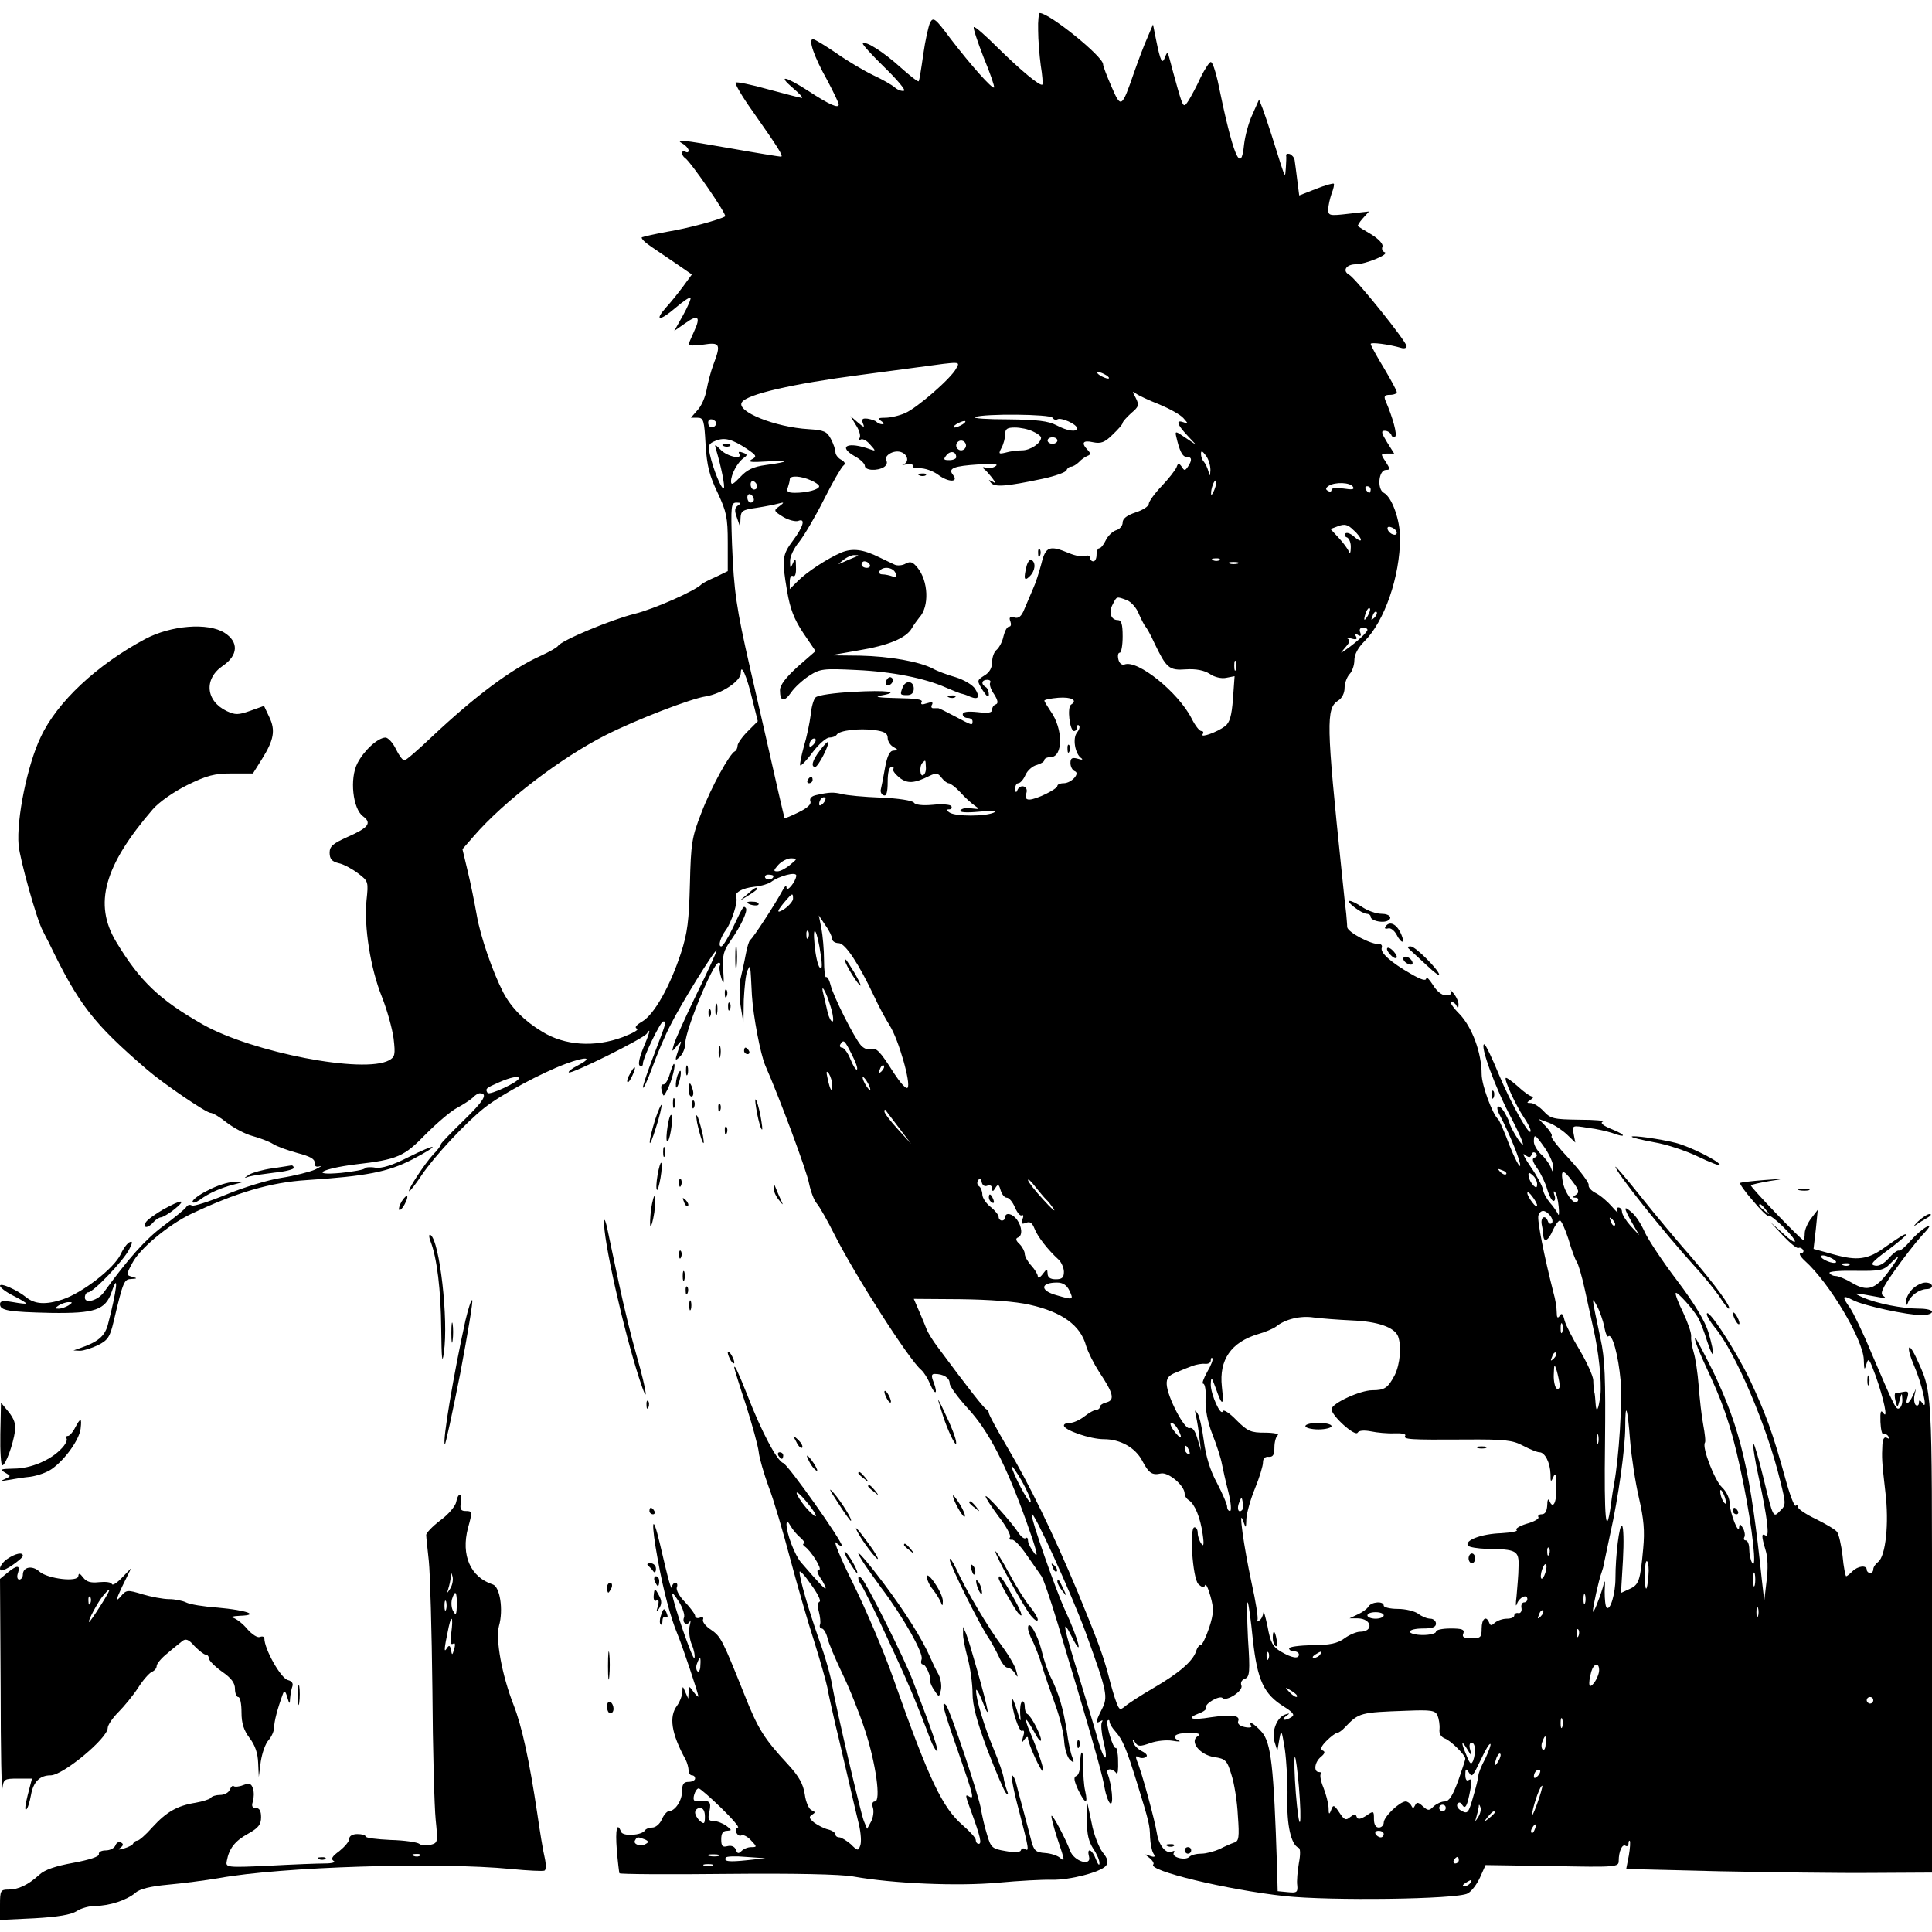 <?xml version="1.0" standalone="no"?>
<!DOCTYPE svg PUBLIC "-//W3C//DTD SVG 20010904//EN"
 "http://www.w3.org/TR/2001/REC-SVG-20010904/DTD/svg10.dtd">
<svg version="1.0" xmlns="http://www.w3.org/2000/svg"
 width="592pt" height="592pt" viewBox="0 0 592 592"
 preserveAspectRatio="xMidYMid meet">
<g transform="translate(0,592) scale(0.1,-0.1)"
fill="#000000" stroke="none">
<path d="M3181 5828 c0 -29 4 -78 8 -108 5 -30 7 -57 5 -59 -6 -7 -68 45 -138
114 -37 37 -69 65 -72 62 -3 -2 11 -44 30 -93 20 -48 34 -89 32 -92 -6 -5 -70
67 -133 149 -47 63 -53 68 -63 50 -5 -11 -15 -55 -21 -98 -6 -43 -12 -80 -14
-82 -3 -2 -28 18 -56 43 -52 47 -107 82 -115 73 -3 -2 27 -35 66 -73 39 -38
66 -70 60 -72 -6 -2 -19 2 -28 10 -9 8 -39 25 -67 38 -27 13 -78 43 -112 67
-34 23 -66 43 -72 43 -15 0 3 -53 44 -126 19 -36 35 -69 35 -74 0 -13 -27 -2
-94 42 -70 45 -95 50 -46 8 19 -16 32 -30 27 -30 -4 0 -50 12 -102 26 -53 15
-98 24 -101 21 -3 -3 20 -43 53 -89 78 -111 95 -138 86 -138 -5 0 -73 11 -152
25 -159 28 -174 29 -148 14 9 -5 17 -15 17 -20 0 -6 -4 -7 -10 -4 -5 3 -10 2
-10 -4 0 -5 4 -12 9 -15 17 -11 130 -175 123 -179 -19 -11 -115 -37 -177 -47
-38 -7 -73 -15 -78 -17 -4 -3 9 -16 30 -30 21 -14 57 -39 81 -55 l42 -29 -27
-37 c-15 -20 -38 -49 -52 -64 -37 -42 -20 -43 28 -2 23 20 44 34 47 32 2 -3
-8 -27 -23 -54 l-27 -48 33 23 c40 29 49 21 28 -24 -9 -20 -17 -38 -17 -41 0
-4 20 -3 45 0 51 8 55 2 31 -61 -8 -21 -17 -56 -21 -78 -4 -22 -16 -50 -28
-62 l-20 -23 20 0 c19 0 21 -8 25 -82 4 -66 12 -96 37 -148 27 -58 31 -75 31
-153 l0 -87 -37 -18 c-21 -9 -40 -19 -43 -22 -19 -20 -145 -76 -206 -91 -72
-18 -223 -81 -234 -98 -3 -5 -26 -18 -52 -30 -92 -41 -203 -125 -334 -248 -42
-40 -80 -73 -85 -73 -5 0 -17 16 -26 35 -9 19 -24 35 -32 35 -24 -1 -66 -40
-86 -79 -24 -47 -14 -139 17 -162 28 -21 18 -35 -48 -64 -44 -20 -54 -28 -54
-48 0 -19 7 -27 28 -32 15 -3 42 -18 59 -31 32 -24 32 -26 26 -83 -8 -80 12
-208 47 -295 16 -40 32 -98 36 -128 6 -50 4 -57 -14 -67 -78 -42 -417 24 -569
109 -134 76 -194 133 -267 254 -70 116 -37 233 112 406 19 22 63 53 105 74 61
30 84 36 138 36 l64 0 27 43 c37 59 43 89 23 130 l-16 34 -42 -15 c-37 -13
-46 -13 -72 -1 -65 31 -71 99 -12 139 47 32 49 73 5 101 -51 32 -164 23 -243
-19 -148 -79 -270 -193 -320 -300 -41 -85 -75 -252 -68 -332 4 -43 55 -227 74
-262 5 -10 13 -26 18 -35 92 -191 136 -248 301 -390 51 -44 182 -133 195 -133
7 0 29 -13 50 -30 21 -16 56 -35 79 -41 22 -6 51 -17 62 -24 12 -8 46 -20 75
-28 38 -10 54 -18 53 -30 -1 -10 4 -14 15 -11 9 3 3 -2 -14 -10 -16 -7 -63
-19 -102 -25 -40 -6 -116 -29 -169 -51 -53 -22 -101 -37 -106 -34 -6 4 -13 2
-17 -4 -3 -6 -35 -32 -71 -59 -54 -40 -108 -101 -182 -203 -18 -25 -58 -36
-58 -16 0 9 5 16 10 16 16 0 107 96 125 130 11 21 12 28 3 24 -7 -2 -20 -19
-28 -37 -21 -44 -118 -119 -179 -139 -52 -17 -85 -14 -111 7 -27 22 -80 46
-80 35 0 -5 18 -19 40 -30 22 -11 40 -22 40 -24 0 -2 -18 0 -40 4 -30 5 -40 4
-40 -6 0 -20 26 -24 156 -27 135 -2 167 9 186 64 23 67 16 4 -12 -102 -10 -34
-30 -51 -85 -70 l-20 -7 20 -1 c11 0 36 8 55 17 30 15 37 25 48 72 30 126 32
130 55 131 17 1 18 2 5 6 -22 5 -22 7 -3 42 22 44 111 118 180 151 139 66 244
97 355 104 183 12 249 25 323 63 90 47 80 53 -12 7 -49 -25 -82 -35 -101 -32
-16 3 -31 1 -32 -2 -2 -4 -34 -10 -73 -14 -98 -9 -60 13 44 26 130 15 149 24
216 93 34 34 76 70 95 80 19 10 40 24 48 31 7 8 17 14 22 14 27 0 12 -24 -50
-84 -38 -37 -69 -69 -69 -72 1 -3 -10 -18 -24 -32 -26 -28 -81 -112 -73 -112
3 0 20 22 38 49 39 58 137 163 193 207 52 41 175 107 248 134 64 24 87 21 37
-5 -18 -9 -30 -19 -27 -21 6 -7 230 104 239 119 14 22 8 0 -12 -47 -11 -27
-15 -48 -10 -51 6 -4 10 -1 10 6 0 18 54 129 62 129 11 0 11 1 -27 -99 -19
-49 -35 -96 -35 -103 1 -7 14 21 29 62 15 41 40 100 56 130 30 61 136 232 141
228 1 -2 -26 -62 -61 -133 -35 -72 -66 -141 -70 -155 -7 -24 -7 -25 9 -5 15
19 16 19 6 -8 -13 -38 -13 -41 5 -23 8 8 15 26 15 40 0 40 85 246 102 246 5 0
7 -4 4 -8 -3 -5 -1 -22 4 -38 8 -24 9 -20 6 24 -3 44 1 59 23 90 31 44 54 92
46 100 -7 7 -7 7 -39 -60 -15 -32 -31 -58 -36 -58 -11 0 -2 28 14 50 17 22 38
88 32 99 -9 14 17 30 57 34 20 2 42 9 49 14 25 19 78 33 78 20 -1 -18 -30 -54
-30 -36 0 8 -6 3 -13 -11 -21 -39 -89 -144 -98 -150 -4 -3 -10 -23 -14 -45 -4
-22 -11 -53 -15 -70 -5 -17 -5 -55 -1 -85 l9 -55 1 70 c2 39 6 79 11 90 10 22
9 23 14 -75 4 -64 26 -180 41 -215 44 -100 127 -323 134 -361 5 -24 15 -52 24
-62 8 -9 33 -53 55 -97 61 -121 228 -383 265 -413 8 -7 20 -26 27 -43 15 -36
25 -32 11 5 -8 20 -7 26 3 26 27 0 46 -12 46 -29 0 -9 25 -43 55 -76 64 -69
117 -171 181 -350 30 -84 37 -112 24 -95 -11 14 -20 31 -20 39 0 8 -3 11 -7 8
-3 -4 -14 3 -22 16 -24 36 -101 121 -101 112 0 -5 18 -32 40 -62 23 -29 38
-58 35 -63 -4 -6 -1 -9 5 -8 7 2 27 -19 46 -47 19 -27 39 -56 44 -63 6 -6 29
-74 52 -150 22 -75 49 -164 59 -197 58 -196 78 -269 84 -305 4 -22 12 -43 17
-46 11 -7 5 56 -8 91 -7 17 15 18 27 1 4 -4 6 12 5 37 0 25 -4 43 -7 41 -8 -5
-32 76 -25 84 3 3 6 1 6 -4 0 -6 8 -19 18 -30 22 -25 33 -51 65 -154 39 -126
40 -132 41 -170 1 -19 5 -41 10 -49 7 -11 5 -13 -10 -8 -18 7 -18 6 -2 -6 10
-8 15 -17 12 -20 -19 -19 227 -78 402 -97 139 -15 529 -10 561 8 12 6 29 29
38 49 l17 38 204 -3 c198 -4 204 -3 204 16 0 29 11 53 21 46 5 -3 9 0 9 7 0 7
2 10 4 8 2 -2 1 -22 -3 -45 l-8 -41 286 -7 c157 -3 368 -6 469 -5 l182 1 0
722 c0 779 2 746 -50 859 -24 50 -29 28 -6 -25 25 -57 45 -145 27 -118 -8 11
-11 11 -11 2 0 -7 -4 -11 -9 -8 -5 3 -7 16 -5 29 l5 22 -10 -22 c-13 -28 -25
-30 -16 -4 4 15 2 19 -12 16 -10 -2 -21 -4 -25 -4 -3 -1 -3 -11 0 -23 6 -23 6
-23 13 2 6 23 7 23 8 3 1 -12 -3 -25 -9 -28 -10 -6 -13 -1 -86 170 -25 61 -55
122 -65 137 -26 36 -24 41 9 24 32 -17 167 -46 212 -46 16 0 30 5 30 10 0 6
-17 10 -39 10 -52 0 -131 16 -172 34 -36 16 -32 16 49 1 18 -4 23 -3 13 4 -11
7 -4 23 34 77 27 38 64 86 84 108 25 26 29 35 15 27 -12 -6 -34 -25 -50 -43
-15 -18 -31 -32 -36 -30 -5 1 -19 -10 -31 -24 -14 -16 -30 -25 -42 -22 -16 3
-8 12 38 46 31 23 57 45 57 48 0 6 -13 -2 -63 -37 -53 -39 -86 -43 -158 -23
l-62 17 7 60 6 60 -20 -26 c-11 -14 -20 -35 -20 -46 0 -12 -2 -21 -4 -21 -7 0
-165 165 -161 168 2 2 28 8 57 13 49 7 48 8 -17 3 -38 -3 -71 -7 -73 -9 -2 -2
15 -27 39 -54 23 -28 45 -49 47 -46 7 7 82 -66 82 -79 0 -5 -17 6 -37 25 l-38
34 39 -42 c22 -23 43 -40 47 -37 4 2 10 0 14 -6 3 -5 0 -10 -7 -10 -7 0 -2
-10 12 -23 76 -68 179 -242 181 -303 1 -32 2 -35 8 -14 6 21 9 17 28 -35 26
-73 39 -137 24 -115 -8 11 -10 5 -9 -27 1 -23 5 -40 9 -37 4 2 11 -1 15 -7 4
-8 3 -9 -4 -5 -8 5 -13 -3 -14 -21 -2 -40 -2 -49 9 -144 12 -97 1 -197 -22
-215 -8 -6 -15 -16 -15 -23 0 -6 -4 -11 -10 -11 -5 0 -10 5 -10 10 0 15 -27
12 -44 -5 -8 -8 -17 -15 -19 -15 -2 0 -8 28 -11 62 -4 35 -12 68 -17 74 -5 7
-34 24 -64 39 -30 14 -55 31 -55 36 0 6 -4 8 -8 5 -4 -2 -18 34 -31 82 -39
142 -60 199 -110 306 -45 93 -131 224 -131 199 0 -6 11 -24 24 -40 63 -75 161
-304 201 -471 18 -72 18 -74 -2 -93 -19 -20 -20 -20 -48 96 -15 63 -30 113
-32 111 -3 -3 4 -49 16 -103 27 -126 34 -186 21 -178 -13 8 -13 -1 0 -45 7
-21 8 -59 3 -95 l-7 -60 -7 60 c-35 337 -65 465 -150 643 -28 56 -52 102 -54
102 -6 0 8 -36 48 -122 45 -98 70 -178 100 -328 27 -136 41 -263 26 -239 -5 8
-9 26 -9 42 0 15 -5 27 -11 27 -5 0 -7 4 -4 10 3 5 1 18 -4 27 -8 14 -11 15
-12 3 -1 -25 -28 43 -29 73 0 16 -10 37 -24 50 -22 21 -61 121 -52 136 3 3 0
28 -5 55 -5 26 -11 80 -14 120 -3 39 -10 85 -15 101 -5 17 -9 39 -8 50 1 11
-11 44 -25 74 -15 30 -25 57 -22 59 4 5 53 -49 69 -77 5 -9 18 -41 27 -71 22
-67 25 -44 4 27 -10 34 -43 89 -96 159 -45 59 -89 126 -99 148 -10 23 -27 50
-39 60 -27 24 -27 17 0 -31 l22 -38 -27 29 c-14 16 -26 35 -26 43 0 7 -5 13
-11 13 -5 0 -7 -6 -3 -12 3 -7 -4 0 -17 15 -13 15 -35 34 -49 41 -14 7 -24 18
-22 25 1 7 -25 42 -58 78 -34 36 -59 68 -56 71 4 3 -4 16 -16 29 l-23 24 30
-11 c17 -6 42 -23 56 -36 l26 -25 -5 26 c-5 27 -5 27 44 19 27 -3 59 -11 72
-15 45 -17 47 -8 3 10 -28 11 -39 20 -30 24 8 3 -25 6 -72 6 -78 1 -88 3 -109
26 -13 14 -31 25 -39 25 -14 0 -14 1 -1 10 8 5 10 10 5 10 -6 0 -26 14 -44 31
-18 16 -35 28 -37 26 -6 -5 31 -85 56 -122 11 -16 20 -34 20 -40 0 -24 -62 87
-97 172 -21 51 -41 93 -45 93 -15 0 35 -138 84 -228 21 -41 37 -76 34 -79 -4
-4 -39 53 -41 67 0 3 -6 15 -13 28 -18 32 -34 27 -16 -6 30 -57 65 -144 62
-154 -2 -6 -17 23 -33 63 -15 41 -31 76 -34 79 -18 15 -51 106 -51 138 0 66
-29 144 -68 185 -20 20 -31 37 -25 37 6 0 14 -6 16 -12 4 -9 6 -8 6 3 1 8 -6
24 -15 35 -8 10 -13 13 -9 7 4 -9 -1 -13 -15 -13 -12 0 -28 13 -40 33 -11 17
-20 26 -20 19 0 -9 -16 -4 -47 14 -61 35 -95 65 -89 80 2 6 -1 11 -7 11 -25
-2 -97 36 -99 52 0 9 -2 27 -3 41 -2 14 -8 72 -14 130 -47 452 -48 499 -11
523 12 7 20 23 20 39 0 14 7 33 15 42 8 8 15 27 15 43 0 18 12 39 30 57 62 61
110 199 110 318 0 55 -25 125 -50 138 -21 11 -16 70 7 70 13 0 13 3 -1 25 -16
24 -16 25 5 25 l21 0 -22 35 c-17 28 -19 35 -7 35 9 0 17 -6 20 -12 2 -7 8
-10 12 -6 7 6 -7 58 -30 111 -5 13 -2 17 14 17 12 0 21 4 21 8 0 5 -18 38 -40
75 -22 36 -40 69 -40 73 0 6 55 -1 93 -12 9 -3 17 -1 17 5 0 14 -156 208 -176
219 -22 12 -9 32 20 32 30 0 105 31 89 37 -7 2 -10 10 -7 17 3 8 -11 23 -33
37 -21 12 -40 24 -42 26 -2 1 4 12 15 24 l19 21 -62 -7 c-59 -7 -63 -6 -63 13
0 12 5 33 10 48 6 15 9 29 7 31 -3 2 -27 -5 -55 -16 l-51 -20 -6 47 c-3 26 -7
53 -8 61 -1 8 -8 16 -15 19 -7 2 -12 0 -11 -5 1 -4 0 -21 -1 -38 -2 -29 -2
-29 -15 10 -7 22 -20 63 -29 92 -9 28 -21 64 -27 80 l-11 28 -20 -45 c-12 -25
-23 -67 -26 -93 -9 -94 -33 -38 -81 196 -7 31 -16 57 -21 57 -4 0 -18 -21 -31
-47 -12 -27 -29 -58 -37 -71 -15 -23 -16 -23 -33 35 -9 32 -20 72 -24 88 -7
27 -8 28 -15 10 -9 -24 -14 -14 -28 55 l-9 45 -17 -40 c-10 -22 -28 -70 -41
-107 -38 -110 -40 -111 -69 -44 -14 32 -26 63 -26 69 0 24 -165 157 -194 157
-3 0 -6 -24 -5 -52z m-251 -1037 c-15 -30 -121 -122 -157 -137 -18 -8 -45 -14
-60 -14 -22 0 -25 -2 -13 -10 8 -5 10 -10 4 -10 -6 0 -14 3 -18 7 -3 4 -16 8
-27 10 -16 2 -20 -1 -15 -14 6 -14 4 -14 -16 3 l-22 19 17 -28 c10 -15 15 -33
11 -39 -4 -6 -3 -8 3 -5 6 4 19 -3 29 -15 18 -20 18 -21 1 -15 -68 25 -102 10
-48 -21 17 -9 31 -23 31 -29 0 -15 38 -17 59 -4 7 5 11 13 7 19 -9 15 21 34
44 27 22 -7 27 -31 8 -38 -7 -2 -2 -2 10 0 13 2 21 0 19 -5 -3 -4 6 -7 21 -7
15 1 41 -8 57 -20 32 -24 64 -23 45 0 -16 20 2 27 79 32 45 3 62 1 52 -5 -8
-6 -21 -8 -30 -5 -10 3 -12 1 -6 -4 6 -4 17 -17 25 -27 13 -18 13 -19 0 -11
-12 6 -12 5 -3 -5 12 -13 45 -11 158 13 38 8 71 20 73 26 2 6 8 11 14 11 5 0
16 6 24 14 7 8 19 16 26 19 10 4 11 7 1 18 -21 22 -15 31 16 24 24 -5 36 -1
60 23 17 16 31 32 31 36 0 4 12 17 26 30 24 20 25 25 14 47 -11 20 -11 22 1
13 8 -6 40 -21 71 -33 31 -13 64 -31 74 -42 16 -18 16 -19 1 -13 -25 9 -21 -6
11 -40 l27 -29 -33 22 c-29 20 -32 21 -28 4 10 -44 19 -63 32 -63 16 0 18 -9
4 -30 -9 -13 -11 -13 -19 0 -9 12 -11 12 -16 -2 -4 -9 -24 -35 -46 -58 -21
-22 -39 -47 -39 -54 0 -7 -18 -19 -40 -26 -27 -9 -40 -19 -40 -31 0 -10 -9
-21 -21 -24 -11 -4 -25 -18 -31 -31 -6 -13 -15 -24 -20 -24 -4 0 -8 -9 -8 -20
0 -11 -4 -20 -10 -20 -5 0 -10 5 -10 11 0 6 -7 9 -15 5 -8 -3 -30 1 -49 9 -60
25 -72 21 -85 -32 -7 -27 -18 -61 -26 -78 -7 -16 -19 -44 -26 -61 -9 -23 -18
-30 -31 -26 -14 3 -17 0 -12 -12 3 -9 2 -16 -4 -16 -6 0 -13 -13 -17 -29 -3
-16 -13 -35 -21 -42 -8 -6 -14 -23 -14 -38 0 -17 -8 -32 -24 -41 -23 -15 -23
-15 -5 -45 13 -20 19 -24 19 -13 0 9 -4 20 -10 23 -15 9 -12 22 5 22 8 0 12
-4 9 -9 -3 -5 2 -21 12 -35 12 -19 13 -28 6 -31 -7 -2 -12 -9 -12 -17 0 -9
-12 -11 -45 -7 -30 3 -45 1 -45 -7 0 -6 7 -11 15 -11 8 0 15 -4 15 -10 0 -14
-1 -13 -54 15 -25 13 -48 25 -51 25 -3 0 -10 0 -16 0 -5 0 -7 5 -3 11 4 8 -1
9 -16 4 -15 -5 -20 -4 -16 4 5 8 -18 11 -76 12 -56 1 -72 4 -48 8 63 11 17 17
-87 11 -56 -3 -107 -10 -114 -17 -6 -6 -13 -30 -15 -54 -3 -24 -12 -68 -21
-97 -8 -29 -13 -55 -11 -57 2 -3 20 15 38 40 19 25 42 45 51 45 10 0 20 4 23
9 8 13 68 20 115 14 31 -4 41 -10 41 -24 0 -10 8 -23 18 -28 15 -9 15 -10 0
-11 -11 0 -19 -14 -26 -52 -5 -29 -11 -59 -13 -67 -2 -7 2 -16 9 -18 8 -3 12
9 12 41 0 28 4 46 12 46 6 0 8 -3 5 -6 -3 -4 5 -15 18 -26 25 -20 46 -19 94 5
19 9 25 9 36 -6 7 -9 17 -17 22 -17 5 0 21 -12 35 -27 14 -16 34 -34 44 -41
17 -12 17 -12 -9 -9 -15 3 -30 0 -34 -6 -4 -6 16 -8 58 -4 41 4 57 3 44 -3
-27 -12 -116 -12 -135 0 -11 7 -11 10 -2 10 7 0 10 4 7 10 -3 5 -29 7 -57 4
-33 -3 -54 0 -58 7 -5 6 -47 13 -101 15 -52 2 -105 7 -119 11 -26 6 -38 6 -78
-3 -15 -3 -22 -10 -19 -19 4 -9 -9 -21 -36 -34 -22 -11 -42 -19 -43 -18 -1 2
-31 131 -58 252 -9 39 -30 131 -47 205 -43 188 -50 237 -56 383 -4 118 -3 127
14 127 14 0 15 -2 4 -9 -10 -7 -11 -15 -3 -37 l10 -29 1 26 c1 24 6 27 49 33
26 4 56 10 67 13 19 5 19 4 2 -9 -17 -12 -16 -14 13 -32 17 -10 38 -15 46 -12
23 9 16 -17 -16 -60 -33 -44 -35 -57 -18 -156 9 -53 21 -85 49 -127 l38 -56
-55 -48 c-36 -33 -54 -56 -54 -72 0 -35 13 -37 34 -7 10 15 35 38 55 51 34 22
43 23 146 18 109 -5 209 -25 274 -54 18 -8 39 -16 45 -18 6 -1 19 -5 29 -10
25 -10 31 -1 15 24 -7 12 -34 28 -60 36 -25 7 -57 19 -69 26 -42 22 -133 38
-224 40 l-90 1 85 15 c92 15 147 38 164 68 6 11 17 25 23 33 31 33 28 112 -6
153 -14 17 -21 20 -36 12 -10 -6 -26 -7 -34 -3 -9 4 -29 14 -46 22 -50 25 -83
29 -117 15 -42 -18 -107 -60 -135 -89 l-23 -23 0 23 c0 13 4 20 10 17 6 -4 10
7 9 27 0 27 -2 30 -9 13 -8 -18 -9 -18 -9 5 -1 14 12 41 28 60 15 19 50 78 76
130 26 52 53 98 59 103 7 5 6 11 -6 18 -10 5 -18 16 -18 23 0 8 -6 26 -14 41
-12 23 -21 27 -68 30 -103 6 -222 54 -205 82 15 25 156 57 362 84 50 7 131 17
180 24 132 18 127 18 115 -4z m460 -21 c8 -5 11 -10 5 -10 -5 0 -17 5 -25 10
-8 5 -10 10 -5 10 6 0 17 -5 25 -10z m-165 -130 c4 -6 10 -8 15 -5 11 7 60
-15 60 -27 0 -13 -29 -9 -63 9 -25 13 -58 17 -149 18 -64 0 -109 3 -100 7 28
11 230 9 237 -2z m-1031 -21 c-8 -14 -24 -10 -24 6 0 9 6 12 15 9 8 -4 12 -10
9 -15z m756 1 c-8 -5 -19 -10 -25 -10 -5 0 -3 5 5 10 8 5 20 10 25 10 6 0 3
-5 -5 -10z m215 -22 c14 -6 25 -15 25 -19 0 -17 -33 -39 -58 -39 -15 0 -38 -3
-51 -7 -21 -5 -22 -4 -12 15 6 11 11 30 11 41 0 17 6 21 30 21 16 0 41 -5 55
-12z m-877 -53 c31 -21 32 -24 15 -33 -13 -8 -1 -9 47 -6 73 5 71 -1 -4 -11
-37 -5 -57 -14 -78 -37 -21 -22 -28 -26 -28 -13 0 21 19 57 38 71 13 9 13 12
-2 17 -10 4 -15 3 -11 -3 12 -19 -35 -10 -56 11 -19 19 -20 19 -15 2 16 -53
28 -114 24 -119 -7 -6 -33 59 -43 104 -6 28 -3 33 17 41 28 12 52 5 96 -24z
m952 25 c0 -5 -7 -10 -15 -10 -8 0 -15 5 -15 10 0 6 7 10 15 10 8 0 15 -4 15
-10z m-280 -15 c0 -8 -7 -15 -15 -15 -8 0 -15 7 -15 15 0 8 7 15 15 15 8 0 15
-7 15 -15z m-30 -36 c0 -5 -10 -9 -21 -9 -18 0 -19 2 -9 15 12 15 30 12 30 -6z
m779 -39 c-1 -20 -2 -21 -6 -5 -3 11 -9 24 -14 30 -5 5 -9 16 -9 24 0 11 4 10
15 -5 8 -10 14 -30 14 -44z m-1224 -32 c14 -6 25 -14 25 -18 0 -10 -37 -20
-74 -20 -22 0 -27 4 -22 16 3 9 6 20 6 25 0 13 34 11 65 -3z m-165 -19 c0 -5
-4 -9 -10 -9 -5 0 -10 7 -10 16 0 8 5 12 10 9 6 -3 10 -10 10 -16z m1401 -10
c-5 -13 -10 -19 -10 -12 -1 15 10 45 15 40 3 -2 0 -15 -5 -28z m425 9 c5 -8
-3 -9 -29 -5 -22 3 -37 2 -37 -4 0 -6 -5 -7 -11 -3 -8 4 -7 9 2 15 20 13 67
11 75 -3z m54 -8 c0 -5 -2 -10 -4 -10 -3 0 -8 5 -11 10 -3 6 -1 10 4 10 6 0
11 -4 11 -10z m-1890 -31 c0 -5 -4 -9 -10 -9 -5 0 -10 7 -10 16 0 8 5 12 10 9
6 -3 10 -10 10 -16z m1860 -123 c0 -5 -9 -1 -20 9 -11 10 -23 15 -28 10 -4 -4
-1 -10 6 -12 6 -3 12 -17 11 -31 0 -16 -3 -21 -6 -12 -3 8 -17 27 -31 42 l-25
27 24 9 c19 7 29 5 46 -12 13 -11 23 -25 23 -30z m110 22 c0 -13 -23 -5 -28
10 -2 7 2 10 12 6 9 -3 16 -11 16 -16z m-1660 -75 c-8 -3 -24 -10 -35 -15 -20
-9 -20 -9 -1 6 11 9 27 16 35 15 14 0 14 -1 1 -6z m1117 -9 c-3 -3 -12 -4 -19
-1 -8 3 -5 6 6 6 11 1 17 -2 13 -5z m-1072 -14 c3 -5 -1 -10 -9 -10 -9 0 -16
5 -16 10 0 6 4 10 9 10 6 0 13 -4 16 -10z m1128 3 c-7 -2 -19 -2 -25 0 -7 3
-2 5 12 5 14 0 19 -2 13 -5z m-1049 -29 c5 -12 2 -15 -10 -10 -8 3 -22 6 -30
6 -9 0 -12 5 -9 10 10 16 42 12 49 -6z m709 -83 c13 -5 30 -24 37 -43 8 -18
17 -35 20 -38 3 -3 16 -25 27 -50 37 -77 45 -85 97 -81 31 2 56 -3 73 -14 14
-10 36 -15 50 -12 l26 5 -5 -70 c-4 -52 -10 -72 -24 -83 -25 -19 -77 -37 -69
-25 4 6 2 10 -4 10 -6 0 -19 17 -30 39 -41 80 -165 180 -205 165 -8 -3 -16 3
-19 15 -3 12 -1 21 4 21 5 0 9 23 9 50 0 38 -4 50 -15 50 -21 0 -29 24 -15 49
12 24 11 24 43 12z m738 -48 c-12 -20 -14 -14 -5 12 4 9 9 14 11 11 3 -2 0
-13 -6 -23z m20 -6 c-10 -9 -11 -8 -5 6 3 10 9 15 12 12 3 -3 0 -11 -7 -18z
m-21 -37 c0 -7 -32 -37 -65 -60 -20 -14 -20 -14 -2 7 14 16 15 22 5 27 -7 3
-2 3 11 0 17 -5 21 -3 16 6 -6 9 -4 11 5 5 9 -6 12 -4 8 7 -4 9 0 15 8 15 8 0
14 -3 14 -7z m-403 -122 c-3 -7 -5 -2 -5 12 0 14 2 19 5 13 2 -7 2 -19 0 -25z
m-1482 -90 l17 -68 -31 -31 c-17 -17 -31 -37 -31 -44 0 -7 -4 -15 -8 -17 -16
-7 -73 -110 -103 -189 -29 -74 -32 -93 -35 -218 -3 -112 -7 -149 -28 -213 -33
-100 -81 -186 -118 -208 -19 -11 -25 -19 -16 -22 7 -3 -13 -14 -44 -26 -86
-32 -178 -26 -247 17 -55 33 -95 74 -119 120 -33 64 -70 172 -81 236 -7 39
-19 100 -28 136 l-16 67 34 39 c93 108 269 242 406 311 93 47 259 111 305 118
49 8 108 47 108 72 0 31 18 -8 35 -80z m977 -17 c-13 -8 -4 -81 9 -81 5 0 9 5
9 12 0 6 3 8 6 5 4 -4 1 -13 -6 -22 -14 -17 -6 -65 13 -78 7 -5 2 -6 -10 -2
-18 5 -23 2 -23 -13 0 -11 6 -22 13 -25 18 -6 -10 -37 -34 -37 -11 0 -19 -4
-19 -8 0 -10 -65 -42 -86 -42 -11 0 -13 6 -9 20 7 22 -20 29 -28 8 -3 -8 -6
-6 -6 5 -1 9 4 17 9 17 6 0 16 11 22 25 6 14 22 28 35 31 13 4 23 10 23 15 0
5 9 9 19 9 39 0 39 87 0 141 -10 15 -19 30 -19 32 0 3 19 7 43 9 41 3 60 -8
39 -21z m-790 -123 c-7 -7 -12 -8 -12 -2 0 14 12 26 19 19 2 -3 -1 -11 -7 -17z
m345 -68 c1 -11 -2 -22 -8 -25 -10 -7 -13 28 -2 38 9 9 9 10 10 -13z m-315
-112 c-7 -7 -12 -8 -12 -2 0 14 12 26 19 19 2 -3 -1 -11 -7 -17z m-101 -188
c-13 -11 -30 -20 -39 -20 -13 0 -12 3 3 20 10 11 28 20 39 20 20 -1 20 -1 -3
-20z m-51 -34 c0 -11 -19 -15 -25 -6 -3 5 1 10 9 10 9 0 16 -2 16 -4z m60 -70
c0 -7 -12 -21 -26 -31 -27 -17 -25 -8 5 27 19 22 21 22 21 4z m120 -123 c0 -7
9 -13 20 -13 20 0 62 -64 109 -164 12 -26 33 -66 47 -88 28 -44 66 -179 55
-191 -5 -5 -23 16 -42 45 -43 68 -54 79 -71 73 -8 -3 -21 2 -30 12 -21 24 -85
151 -93 185 -4 16 -10 26 -14 24 -3 -2 -6 21 -6 52 0 32 -4 75 -8 97 l-8 40
20 -30 c12 -16 21 -36 21 -42z m-35 -49 c5 -34 4 -46 -3 -39 -6 6 -13 37 -16
70 -7 71 8 46 19 -31z m-38 54 c-3 -8 -6 -5 -6 6 -1 11 2 17 5 13 3 -3 4 -12
1 -19z m68 -212 c8 -25 10 -46 6 -46 -5 0 -11 12 -15 28 -3 15 -9 38 -12 52
-12 44 7 14 21 -34z m65 -147 c12 -23 19 -43 16 -46 -3 -3 -12 11 -20 31 -8
20 -20 36 -26 36 -6 0 -8 5 -5 10 10 16 13 13 35 -31z m91 -52 c-10 -9 -11 -8
-5 6 3 10 9 15 12 12 3 -3 0 -11 -7 -18z m-151 -41 c0 -26 -6 -18 -14 19 -5
22 -4 26 4 15 5 -8 10 -24 10 -34z m-960 20 c0 -11 -90 -53 -96 -45 -8 13 -5
15 36 33 34 15 60 20 60 12z m1070 -16 c6 -11 8 -20 6 -20 -3 0 -10 9 -16 20
-6 11 -8 20 -6 20 3 0 10 -9 16 -20z m94 -135 l38 -50 -41 45 c-23 25 -41 49
-41 54 0 5 1 7 3 5 1 -2 20 -26 41 -54z m1980 -63 c14 -21 26 -47 25 -58 0
-18 -1 -18 -8 1 -5 11 -18 29 -30 39 -11 11 -21 27 -21 38 0 25 4 23 34 -20z
m-41 -20 c2 8 8 9 13 4 5 -5 4 -11 -4 -13 -9 -3 -6 -13 9 -34 11 -16 25 -45
30 -64 6 -19 14 -35 19 -35 5 0 7 8 3 18 -3 9 -3 14 1 10 5 -4 10 -24 12 -45
2 -21 1 -31 -2 -23 -4 8 -15 24 -25 35 -10 12 -20 30 -21 40 -2 11 -19 43 -38
70 -19 28 -27 44 -18 37 13 -10 17 -10 21 0z m-78 -60 c-3 -3 -11 0 -18 7 -9
10 -8 11 6 5 10 -3 15 -9 12 -12z m95 -30 c0 -12 -3 -13 -12 -4 -6 6 -13 19
-14 27 -2 13 1 14 12 4 8 -6 14 -19 14 -27z m109 7 c19 -25 21 -33 10 -40 -11
-7 -11 -9 -1 -9 7 0 10 -5 6 -11 -9 -16 -41 27 -46 63 -6 36 3 35 31 -3z
m-1793 -12 c8 3 14 -1 14 -8 0 -11 3 -11 10 1 8 13 11 11 16 -7 4 -13 12 -23
19 -23 7 0 18 -13 25 -30 7 -16 16 -27 21 -24 5 3 6 -3 2 -12 -5 -14 -3 -16
11 -11 12 5 19 0 26 -18 9 -24 42 -66 73 -94 9 -8 17 -26 17 -38 0 -18 -6 -23
-25 -23 -17 0 -25 6 -25 18 -1 15 -2 15 -15 -2 -8 -11 -15 -14 -15 -7 0 6 -9
21 -20 33 -11 12 -20 28 -20 36 0 7 -7 21 -16 30 -11 10 -13 17 -5 20 15 5 13
33 -3 55 -14 19 -36 23 -36 7 0 -5 -4 -10 -10 -10 -5 0 -10 5 -10 11 0 6 -11
20 -25 31 -14 11 -25 28 -25 38 0 10 -5 22 -10 25 -6 4 -7 12 -3 18 5 8 9 7
11 -5 2 -10 9 -15 18 -11z m179 -42 c6 -5 17 -19 24 -30 7 -11 -8 2 -33 30
-25 27 -46 54 -46 59 0 5 10 -4 22 -20 13 -16 27 -33 33 -39z m1505 -19 c0 -6
-7 -1 -15 10 -8 10 -15 23 -15 28 0 6 7 1 15 -10 8 -10 15 -23 15 -28z m701
-13 c13 -16 12 -17 -3 -4 -17 13 -22 21 -14 21 2 0 10 -8 17 -17z m-661 -18
c7 -9 9 -19 5 -23 -4 -4 -10 -1 -12 6 -8 21 -23 13 -19 -10 3 -13 5 -29 5 -35
2 -22 16 -14 29 17 8 17 17 30 22 30 4 0 16 -26 26 -57 9 -32 21 -63 25 -69 5
-6 16 -44 25 -85 9 -41 20 -92 25 -114 18 -76 27 -169 23 -209 -6 -47 -13 -60
-15 -25 -1 13 -2 29 -4 34 -1 6 -3 22 -3 36 -1 14 -20 55 -41 91 -22 36 -43
77 -47 92 -5 21 -9 24 -15 14 -6 -9 -9 -6 -9 11 0 13 -4 40 -10 60 -28 110
-51 224 -46 237 7 18 20 18 36 -1z m198 -30 c-3 -3 -9 2 -12 12 -6 14 -5 15 5
6 7 -7 10 -15 7 -18z m678 -113 c-7 -7 -46 9 -46 18 0 5 11 4 25 -2 14 -6 23
-13 21 -16z m162 -27 c-41 -56 -66 -64 -113 -36 -20 12 -42 21 -50 21 -8 0
-16 4 -19 9 -4 5 31 8 79 7 75 -1 87 1 107 22 33 33 32 27 -4 -23z m-121 19
c-3 -3 -12 -4 -19 -1 -8 3 -5 6 6 6 11 1 17 -2 13 -5z m-2390 -79 c13 -28 12
-29 -39 -14 -52 14 -51 39 1 39 18 0 30 -8 38 -25z m-122 -43 c99 -22 156 -63
173 -126 6 -20 24 -55 40 -80 43 -64 49 -86 23 -93 -12 -3 -21 -9 -21 -14 0
-5 -5 -9 -11 -9 -6 0 -22 -9 -36 -20 -14 -11 -34 -20 -44 -20 -11 0 -19 -3
-19 -8 0 -14 80 -42 123 -42 50 0 96 -26 117 -66 20 -38 30 -45 57 -39 23 5
73 -37 73 -62 0 -7 6 -16 13 -20 18 -12 35 -53 42 -103 5 -33 3 -41 -4 -30 -6
8 -11 23 -11 33 0 9 -4 17 -10 17 -16 0 -6 -156 12 -174 12 -11 18 -12 20 -4
3 7 10 -8 17 -33 11 -39 10 -53 -4 -97 -10 -29 -21 -52 -25 -52 -5 0 -12 -9
-15 -20 -10 -30 -51 -66 -130 -112 -38 -22 -78 -48 -87 -56 -16 -13 -18 -12
-27 11 -6 15 -17 53 -25 85 -16 60 -33 106 -93 252 -78 186 -149 332 -218 448
-30 51 -55 97 -55 102 0 4 -4 10 -8 12 -7 3 -53 61 -150 192 -13 17 -27 40
-32 51 -4 11 -15 37 -24 58 l-16 37 142 -1 c89 -1 170 -7 213 -17z m1761 -68
c3 -19 9 -32 12 -29 12 12 31 -58 38 -137 5 -69 -5 -231 -20 -314 -2 -10 -7
-40 -10 -66 -15 -104 -21 -45 -18 189 2 199 0 260 -14 322 -28 133 -28 131
-10 98 8 -15 18 -44 22 -63z m-4706 66 c-8 -5 -22 -10 -30 -10 -13 0 -13 1 0
10 8 5 22 10 30 10 13 0 13 -1 0 -10z m3932 -46 c79 -3 131 -21 142 -49 11
-30 6 -85 -10 -118 -21 -40 -31 -47 -69 -47 -37 0 -124 -40 -125 -58 0 -20 72
-85 80 -72 4 7 20 8 41 4 19 -4 51 -7 72 -6 21 1 36 -2 33 -7 -8 -12 14 -13
182 -12 124 1 147 -2 179 -19 21 -11 43 -20 50 -20 17 0 33 -32 34 -67 0 -25
1 -26 9 -8 6 15 9 6 9 -32 1 -49 -11 -70 -22 -40 -3 6 -6 0 -6 -15 -1 -18 -6
-28 -17 -28 -8 0 -13 -4 -10 -9 3 -4 -13 -14 -36 -20 -23 -7 -36 -16 -31 -19
6 -4 -15 -8 -47 -10 -61 -2 -113 -22 -102 -38 4 -5 30 -9 57 -10 92 -1 100 -5
98 -55 0 -24 -4 -64 -6 -89 -3 -25 -3 -36 1 -25 7 21 32 32 32 15 0 -6 -5 -10
-10 -10 -6 0 -10 -8 -8 -17 2 -10 -3 -17 -9 -16 -7 2 -13 -2 -13 -7 0 -6 -10
-10 -23 -10 -13 0 -29 -6 -36 -12 -11 -10 -14 -10 -18 0 -9 23 -23 12 -23 -18
0 -27 -3 -30 -31 -30 -24 0 -30 4 -25 15 4 12 -4 15 -39 15 -25 0 -45 -4 -45
-10 0 -5 -18 -10 -40 -10 -22 0 -40 5 -40 10 0 6 18 10 40 10 29 0 40 4 40 15
0 8 -8 15 -17 15 -10 0 -27 7 -37 15 -11 8 -39 15 -63 15 -24 0 -43 5 -43 10
0 15 -38 12 -47 -3 -4 -7 -19 -18 -33 -24 l-25 -12 26 0 c43 -1 49 -41 6 -41
-10 0 -32 -9 -47 -20 -22 -16 -45 -21 -99 -21 -39 -1 -71 -5 -71 -10 0 -5 7
-9 15 -9 8 0 15 -4 15 -10 0 -14 -21 -11 -55 9 -25 15 -32 27 -41 77 -7 32
-12 51 -13 42 -1 -9 -6 -20 -13 -24 -6 -4 -9 -3 -5 2 3 5 -5 56 -18 114 -24
112 -41 234 -26 190 9 -25 9 -24 10 6 1 17 12 58 26 92 14 34 25 70 25 81 0
12 6 18 18 17 13 -1 17 7 17 29 0 17 5 33 10 37 6 4 -12 8 -39 8 -43 0 -53 4
-87 38 -21 22 -40 34 -42 28 -6 -18 -37 51 -37 81 1 26 2 25 15 -10 20 -58 26
-57 19 4 -9 82 28 136 111 161 22 6 47 17 55 23 28 23 75 34 115 28 22 -3 75
-7 117 -9z m645 -36 c-3 -7 -5 -2 -5 12 0 14 2 19 5 13 2 -7 2 -19 0 -25z
m-26 -81 c-10 -9 -11 -8 -5 6 3 10 9 15 12 12 3 -3 0 -11 -7 -18z m-1062 -41
c-11 -20 -17 -36 -12 -36 5 0 9 -21 7 -47 -1 -31 6 -70 21 -108 13 -33 26 -73
29 -90 3 -16 12 -56 20 -87 8 -32 10 -58 5 -58 -5 0 -9 6 -9 14 0 7 -14 39
-31 72 -21 38 -34 82 -40 127 -5 37 -13 76 -19 85 -9 14 -10 13 -5 -8 3 -14 8
-43 10 -65 l5 -40 -11 37 c-7 24 -15 35 -24 32 -15 -6 -68 95 -70 134 -1 19 6
28 30 37 16 7 39 16 50 20 11 4 28 7 38 6 9 -1 17 3 17 10 0 7 2 10 5 7 3 -3
-4 -22 -16 -42z m1080 -39 c1 -10 -3 -15 -9 -12 -5 3 -10 23 -9 43 1 33 2 34
9 12 4 -14 8 -33 9 -43z m216 -172 c4 -49 16 -128 27 -175 15 -65 18 -101 13
-155 -9 -99 -13 -111 -42 -124 l-26 -12 6 101 c3 55 2 102 -3 105 -8 5 -20
-91 -20 -161 0 -47 -16 -101 -27 -90 -4 4 -6 26 -6 49 2 38 1 40 -6 12 -11
-37 -30 -83 -30 -72 -1 10 18 96 26 117 3 8 7 22 8 30 2 8 10 49 19 90 25 111
46 263 46 327 0 82 7 62 15 -42z m-1385 34 c16 -30 8 -31 -13 -3 -10 13 -13
24 -8 24 6 0 15 -9 21 -21z m1287 -41 c-3 -7 -5 -2 -5 12 0 14 2 19 5 13 2 -7
2 -19 0 -25z m-1253 -24 c3 -8 2 -12 -4 -9 -6 3 -10 10 -10 16 0 14 7 11 14
-7z m-486 -156 c-4 -10 -58 93 -58 109 0 4 14 -16 31 -45 16 -29 29 -58 27
-64z m2131 -3 c0 -5 -4 -3 -9 5 -5 8 -9 22 -9 30 0 16 17 -16 18 -35z m-1483
-22 c-11 -11 -17 4 -9 23 7 18 8 18 11 1 2 -10 1 -21 -2 -24z m-479 -376 c66
-183 69 -196 49 -235 -19 -37 -20 -46 -4 -36 7 4 8 3 4 -4 -3 -6 -1 -32 5 -57
17 -68 3 -67 -16 1 -9 33 -34 115 -55 184 -53 170 -58 198 -26 135 38 -75 21
-8 -20 80 -28 60 -105 280 -103 295 2 20 122 -243 166 -363z m1420 241 c-3 -8
-6 -5 -6 6 -1 11 2 17 5 13 3 -3 4 -12 1 -19z m304 -66 c-4 -54 -11 -53 -11 3
0 27 3 45 7 41 4 -4 6 -24 4 -44z m-316 8 c-4 -12 -9 -19 -12 -17 -3 3 -2 15
2 27 4 12 9 19 12 17 3 -3 2 -15 -2 -27z m642 -37 c-3 -10 -5 -2 -5 17 0 19 2
27 5 18 2 -10 2 -26 0 -35z m-520 -55 c-3 -7 -5 -2 -5 12 0 14 2 19 5 13 2 -7
2 -19 0 -25z m-1018 -113 c14 -124 33 -166 96 -205 27 -17 33 -25 23 -31 -19
-13 -36 -11 -18 2 13 9 13 10 0 6 -26 -7 -44 -50 -35 -83 l9 -29 6 35 c6 33 7
31 17 -30 5 -36 9 -103 8 -149 -3 -81 11 -144 34 -153 6 -2 6 -21 1 -47 -4
-24 -7 -55 -5 -68 2 -21 -1 -24 -29 -21 l-31 3 -2 75 c-10 308 -18 380 -47
413 -22 25 -44 38 -32 18 3 -4 -6 -6 -20 -3 -15 3 -23 10 -20 18 7 18 -19 21
-83 12 -60 -10 -78 -4 -37 12 15 5 25 14 22 18 -6 11 41 38 50 29 12 -12 64
22 58 38 -4 9 1 18 11 21 14 6 16 20 9 123 -3 64 -4 114 -1 111 3 -3 10 -54
16 -115z m1548 73 c-3 -7 -5 -2 -5 12 0 14 2 19 5 13 2 -7 2 -19 0 -25z m-666
-1 c-10 -9 -11 -8 -5 6 3 10 9 15 12 12 3 -3 0 -11 -7 -18z m-481 3 c0 -5 -11
-10 -25 -10 -14 0 -25 5 -25 10 0 6 11 10 25 10 14 0 25 -4 25 -10z m597 -62
c-3 -8 -6 -5 -6 6 -1 11 2 17 5 13 3 -3 4 -12 1 -19z m-950 -70 c-3 -8 -6 -5
-6 6 -1 11 2 17 5 13 3 -3 4 -12 1 -19z m158 12 c-3 -5 -12 -10 -18 -10 -7 0
-6 4 3 10 19 12 23 12 15 0z m855 -48 c0 -10 -7 -27 -15 -38 -16 -21 -20 -8
-9 34 8 26 24 29 24 4z m-926 -81 c-2 -3 -12 3 -22 13 -16 17 -16 18 5 5 12
-7 20 -15 17 -18z m1766 -11 c0 -5 -4 -10 -10 -10 -5 0 -10 5 -10 10 0 6 5 10
10 10 6 0 10 -4 10 -10z m-1335 -47 c4 -10 7 -28 6 -41 -2 -14 4 -24 16 -29
18 -6 63 -51 63 -62 0 -3 -10 -34 -22 -68 -17 -46 -28 -63 -41 -63 -10 0 -25
-7 -34 -15 -14 -14 -17 -14 -33 0 -14 13 -19 14 -24 3 -5 -10 -7 -10 -12 0 -3
6 -11 12 -17 12 -19 -1 -67 -47 -67 -65 0 -8 -7 -15 -15 -15 -10 0 -15 10 -15
26 0 26 -1 26 -24 10 -18 -11 -26 -12 -29 -3 -3 9 -7 9 -20 -1 -13 -11 -18 -9
-33 14 -16 24 -19 25 -25 8 -6 -16 -8 -14 -8 7 -1 15 -8 42 -16 62 -8 19 -11
37 -8 41 4 3 1 6 -5 6 -18 0 -14 31 6 47 12 10 13 16 5 19 -8 4 -5 13 12 30
13 13 28 24 32 24 5 0 16 8 25 18 42 44 46 45 189 50 75 3 87 1 94 -15z m382
-35 c-3 -7 -5 -2 -5 12 0 14 2 19 5 13 2 -7 2 -19 0 -25z m-1117 -28 c-26 -16
6 -57 50 -64 35 -5 40 -10 53 -53 9 -27 18 -83 20 -126 5 -67 3 -79 -11 -83
-9 -3 -30 -12 -45 -20 -16 -7 -41 -14 -56 -14 -15 0 -31 -4 -37 -10 -12 -12
-56 -1 -47 13 3 5 2 7 -4 4 -18 -11 -42 17 -48 55 -6 39 -47 190 -61 222 -5
14 -4 17 4 12 7 -4 17 -4 23 0 7 4 2 11 -12 18 -12 6 -24 18 -26 26 -4 13 -3
13 6 0 8 -12 15 -12 46 -1 19 7 50 10 68 7 17 -3 26 -3 20 0 -27 12 -11 24 30
24 29 0 38 -3 27 -10z m1066 -24 c0 -14 -5 -21 -9 -17 -4 4 -5 15 -1 24 9 24
12 21 10 -7z m-231 -18 c-4 13 -2 22 4 22 12 0 14 -29 5 -55 -6 -14 -10 -10
-20 15 -18 42 -17 51 2 20 14 -23 14 -23 9 -2z m46 -27 c-12 -22 -21 -45 -21
-52 0 -6 -7 -35 -16 -65 -14 -49 -17 -53 -35 -43 -11 5 -17 15 -13 21 4 7 9 6
14 -2 10 -16 16 -4 25 44 6 28 5 37 -4 32 -7 -5 -11 1 -11 16 0 18 2 20 10 8
11 -17 11 -17 40 43 12 26 24 46 27 43 2 -2 -5 -22 -16 -45z m-568 -126 c3
-49 2 -79 -2 -65 -4 14 -10 70 -13 125 -3 56 -2 85 2 65 4 -19 10 -75 13 -125z
m608 118 c-12 -20 -14 -14 -5 12 4 9 9 14 11 11 3 -2 0 -13 -6 -23z m121 -45
c-7 -7 -12 -8 -12 -2 0 14 12 26 19 19 2 -3 -1 -11 -7 -17z m-3 -88 c-11 -30
-17 -41 -14 -25 6 34 26 87 31 83 1 -2 -6 -28 -17 -58z m-279 -10 c0 -5 -4
-10 -10 -10 -5 0 -10 5 -10 10 0 6 5 10 10 10 6 0 10 -4 10 -10z m100 -27
c-11 -17 -11 -17 -6 0 3 10 6 24 7 30 0 9 2 9 5 0 3 -7 0 -20 -6 -30z m50 13
c0 -2 -8 -10 -17 -17 -16 -13 -17 -12 -4 4 13 16 21 21 21 13z m123 -51 c-3
-9 -8 -14 -10 -11 -3 3 -2 9 2 15 9 16 15 13 8 -4z m-463 -15 c0 -5 -4 -10 -9
-10 -6 0 -13 5 -16 10 -3 6 1 10 9 10 9 0 16 -4 16 -10z m230 -80 c0 -5 -5
-10 -11 -10 -5 0 -7 5 -4 10 3 6 8 10 11 10 2 0 4 -4 4 -10z m35 -70 c-3 -5
-12 -10 -18 -10 -7 0 -6 4 3 10 19 12 23 12 15 0z"/>
<path d="M2818 4463 c7 -3 16 -2 19 1 4 3 -2 6 -13 5 -11 0 -14 -3 -6 -6z"/>
<path d="M3181 4224 c0 -11 3 -14 6 -6 3 7 2 16 -1 19 -3 4 -6 -2 -5 -13z"/>
<path d="M3146 4187 c-10 -40 -8 -50 9 -33 17 16 20 42 6 50 -5 3 -11 -4 -15
-17z"/>
<path d="M2716 3835 c-3 -8 -1 -15 4 -15 13 0 22 18 11 24 -5 3 -11 -1 -15 -9z"/>
<path d="M2766 3814 c-9 -23 -8 -24 14 -24 13 0 20 7 20 20 0 24 -25 27 -34 4z"/>
<path d="M2908 3783 c7 -3 16 -2 19 1 4 3 -2 6 -13 5 -11 0 -14 -3 -6 -6z"/>
<path d="M2512 3620 c-23 -30 -28 -50 -14 -50 9 0 45 70 39 76 -2 2 -13 -10
-25 -26z"/>
<path d="M2475 3530 c-3 -5 -1 -10 4 -10 6 0 11 5 11 10 0 6 -2 10 -4 10 -3 0
-8 -4 -11 -10z"/>
<path d="M2218 4553 c7 -3 16 -2 19 1 4 3 -2 6 -13 5 -11 0 -14 -3 -6 -6z"/>
<path d="M3271 3624 c0 -11 3 -14 6 -6 3 7 2 16 -1 19 -3 4 -6 -2 -5 -13z"/>
<path d="M2590 2975 c0 -10 40 -75 47 -75 2 0 -6 17 -18 38 -28 45 -29 47 -29
37z"/>
<path d="M3030 2251 c0 -6 4 -13 10 -16 6 -3 7 1 4 9 -7 18 -14 21 -14 7z"/>
<path d="M4000 1550 c0 -5 18 -10 40 -10 22 0 40 5 40 10 0 6 -18 10 -40 10
-22 0 -40 -4 -40 -10z"/>
<path d="M4528 1483 c6 -2 18 -2 25 0 6 3 1 5 -13 5 -14 0 -19 -2 -12 -5z"/>
<path d="M4500 1145 c0 -8 5 -15 10 -15 6 0 10 7 10 15 0 8 -4 15 -10 15 -5 0
-10 -7 -10 -15z"/>
<path d="M3900 901 c0 -11 4 -22 9 -25 4 -3 6 6 3 19 -5 30 -12 33 -12 6z"/>
<path d="M3226 1117 c3 -10 9 -15 12 -12 3 3 0 11 -7 18 -10 9 -11 8 -5 -6z"/>
<path d="M3240 1074 c0 -6 7 -19 16 -30 14 -18 14 -18 3 6 -14 31 -19 36 -19
24z"/>
<path d="M3578 263 c7 -3 16 -2 19 1 4 3 -2 6 -13 5 -11 0 -14 -3 -6 -6z"/>
<path d="M3630 250 c0 -5 5 -10 10 -10 6 0 10 5 10 10 0 6 -4 10 -10 10 -5 0
-10 -4 -10 -10z"/>
<path d="M2289 3179 l-24 -20 28 17 c15 9 27 18 27 20 0 8 -8 4 -31 -17z"/>
<path d="M2290 3155 c0 -7 30 -13 34 -7 3 4 -4 9 -15 9 -10 1 -19 0 -19 -2z"/>
<path d="M4150 3140 c14 -11 31 -20 38 -20 6 0 12 -4 12 -9 0 -11 30 -19 48
-14 22 8 12 23 -15 23 -16 0 -41 9 -58 20 -39 26 -58 26 -25 0z"/>
<path d="M4245 3080 c-3 -5 0 -7 8 -5 7 3 19 -5 27 -20 7 -14 16 -23 18 -20 3
3 -1 16 -8 30 -14 26 -34 33 -45 15z"/>
<path d="M2253 2985 c0 -33 2 -45 4 -27 2 18 2 45 0 60 -2 15 -4 0 -4 -33z"/>
<path d="M4250 3012 c0 -5 7 -15 15 -22 8 -7 15 -8 15 -2 0 5 -7 15 -15 22 -8
7 -15 8 -15 2z"/>
<path d="M4322 3008 c8 -7 31 -29 51 -47 20 -19 37 -32 37 -28 0 14 -73 87
-87 87 -12 0 -12 -2 -1 -12z"/>
<path d="M4300 2982 c0 -5 7 -13 16 -16 10 -4 14 -1 12 6 -5 15 -28 23 -28 10z"/>
<path d="M2221 2874 c0 -11 3 -14 6 -6 3 7 2 16 -1 19 -3 4 -6 -2 -5 -13z"/>
<path d="M2192 2825 c0 -16 2 -22 5 -12 2 9 2 23 0 30 -3 6 -5 -1 -5 -18z"/>
<path d="M2231 2834 c0 -11 3 -14 6 -6 3 7 2 16 -1 19 -3 4 -6 -2 -5 -13z"/>
<path d="M2171 2814 c0 -11 3 -14 6 -6 3 7 2 16 -1 19 -3 4 -6 -2 -5 -13z"/>
<path d="M2202 2695 c0 -16 2 -22 5 -12 2 9 2 23 0 30 -3 6 -5 -1 -5 -18z"/>
<path d="M2280 2700 c0 -5 5 -10 11 -10 5 0 7 5 4 10 -3 6 -8 10 -11 10 -2 0
-4 -4 -4 -10z"/>
<path d="M2052 2628 c-5 -18 -14 -32 -20 -31 -5 1 -8 -7 -4 -19 5 -20 5 -20
17 3 14 28 27 79 20 79 -2 0 -8 -15 -13 -32z"/>
<path d="M2102 2640 c0 -14 2 -19 5 -12 2 6 2 18 0 25 -3 6 -5 1 -5 -13z"/>
<path d="M1930 2629 c-7 -11 -10 -23 -7 -25 2 -2 9 7 15 21 14 30 7 33 -8 4z"/>
<path d="M2076 2625 c-3 -9 -6 -24 -5 -33 0 -9 5 -4 10 12 9 32 6 48 -5 21z"/>
<path d="M2110 2580 c0 -11 4 -20 9 -20 5 0 7 9 4 20 -3 11 -7 20 -9 20 -2 0
-4 -9 -4 -20z"/>
<path d="M4571 2564 c0 -11 3 -14 6 -6 3 7 2 16 -1 19 -3 4 -6 -2 -5 -13z"/>
<path d="M2062 2540 c0 -14 2 -19 5 -12 2 6 2 18 0 25 -3 6 -5 1 -5 -13z"/>
<path d="M2317 2525 c3 -22 10 -49 14 -60 6 -13 6 -5 2 20 -3 22 -10 49 -14
60 -6 13 -6 5 -2 -20z"/>
<path d="M2121 2534 c0 -11 3 -14 6 -6 3 7 2 16 -1 19 -3 4 -6 -2 -5 -13z"/>
<path d="M2007 2488 c-9 -30 -17 -61 -16 -69 0 -8 9 13 19 46 11 33 18 64 17
69 -1 4 -10 -16 -20 -46z"/>
<path d="M2201 2524 c0 -11 3 -14 6 -6 3 7 2 16 -1 19 -3 4 -6 -2 -5 -13z"/>
<path d="M2046 2471 c-4 -24 -5 -46 -2 -48 7 -7 19 63 14 79 -3 7 -8 -7 -12
-31z"/>
<path d="M2136 2480 c4 -19 11 -44 15 -55 6 -14 7 -9 3 15 -4 19 -11 44 -15
55 -6 14 -7 9 -3 -15z"/>
<path d="M2221 2454 c0 -11 3 -14 6 -6 3 7 2 16 -1 19 -3 4 -6 -2 -5 -13z"/>
<path d="M5000 2437 c0 -3 31 -10 68 -17 37 -6 98 -26 135 -44 37 -18 67 -29
67 -26 0 11 -92 57 -135 68 -52 13 -135 24 -135 19z"/>
<path d="M2032 2390 c0 -14 2 -19 5 -12 2 6 2 18 0 25 -3 6 -5 1 -5 -13z"/>
<path d="M2015 2320 c-4 -23 -5 -43 -2 -46 2 -3 7 14 11 37 4 23 5 44 2 46 -2
2 -7 -14 -11 -37z"/>
<path d="M834 2340 c-28 -4 -60 -13 -70 -19 -18 -12 -18 -12 0 -6 11 3 46 8
78 12 32 3 58 10 58 14 0 5 -3 8 -7 8 -5 -1 -31 -5 -59 -9z"/>
<path d="M4950 2345 c0 -15 147 -200 247 -310 25 -27 57 -67 71 -87 13 -21 27
-38 29 -38 12 0 -41 72 -111 154 -44 50 -115 135 -158 189 -43 54 -78 95 -78
92z"/>
<path d="M2081 2294 c0 -11 3 -14 6 -6 3 7 2 16 -1 19 -3 4 -6 -2 -5 -13z"/>
<path d="M638 2273 c-27 -13 -48 -29 -48 -35 0 -6 10 -3 23 6 27 20 63 36 102
46 l30 8 -30 0 c-16 0 -51 -11 -77 -25z"/>
<path d="M2371 2279 c-1 -8 6 -24 15 -35 15 -19 15 -19 6 1 -5 11 -12 27 -15
35 -5 13 -6 13 -6 -1z"/>
<path d="M5513 2273 c9 -2 23 -2 30 0 6 3 -1 5 -18 5 -16 0 -22 -2 -12 -5z"/>
<path d="M1231 2239 c-7 -12 -10 -23 -8 -26 3 -3 11 5 17 17 15 28 8 35 -9 9z"/>
<path d="M1995 2215 c-3 -26 -4 -49 -2 -51 3 -3 8 16 12 41 3 26 4 49 2 51 -3
3 -8 -16 -12 -41z"/>
<path d="M2096 2237 c3 -10 9 -15 12 -12 3 3 0 11 -7 18 -10 9 -11 8 -5 -6z"/>
<path d="M500 2214 c-24 -14 -48 -31 -53 -39 -11 -20 7 -19 23 0 7 8 18 15 24
15 6 1 25 12 41 25 38 31 23 31 -35 -1z"/>
<path d="M5878 2178 c-13 -13 -17 -18 -8 -12 8 6 24 16 35 22 11 6 15 12 8 12
-7 0 -22 -10 -35 -22z"/>
<path d="M1851 2179 c-4 -51 59 -333 108 -484 30 -92 24 -42 -8 70 -16 55 -40
154 -54 220 -14 66 -30 140 -35 165 -5 25 -10 38 -11 29z"/>
<path d="M1319 2117 c20 -51 32 -150 33 -269 1 -93 3 -111 8 -73 15 100 -13
344 -41 361 -5 3 -5 -6 0 -19z"/>
<path d="M2081 2074 c0 -11 3 -14 6 -6 3 7 2 16 -1 19 -3 4 -6 -2 -5 -13z"/>
<path d="M2092 2010 c0 -14 2 -19 5 -12 2 6 2 18 0 25 -3 6 -5 1 -5 -13z"/>
<path d="M5860 1970 c-11 -11 -20 -28 -19 -37 0 -14 2 -15 6 -3 8 21 34 39 56
40 24 0 22 20 -3 20 -11 0 -29 -9 -40 -20z"/>
<path d="M2101 1964 c0 -11 3 -14 6 -6 3 7 2 16 -1 19 -3 4 -6 -2 -5 -13z"/>
<path d="M1426 1873 c-35 -159 -71 -371 -63 -379 2 -2 23 95 47 216 23 122 40
223 37 226 -3 3 -12 -25 -21 -63z"/>
<path d="M2112 1920 c0 -14 2 -19 5 -12 2 6 2 18 0 25 -3 6 -5 1 -5 -13z"/>
<path d="M5310 1895 c0 -5 5 -17 10 -25 5 -8 10 -10 10 -5 0 6 -5 17 -10 25
-5 8 -10 11 -10 5z"/>
<path d="M1383 1835 c0 -27 2 -38 4 -22 2 15 2 37 0 50 -2 12 -4 0 -4 -28z"/>
<path d="M2230 1775 c0 -5 5 -17 10 -25 5 -8 10 -10 10 -5 0 6 -5 17 -10 25
-5 8 -10 11 -10 5z"/>
<path d="M2250 1729 c0 -3 16 -55 36 -115 19 -60 37 -125 39 -144 2 -19 16
-66 30 -105 15 -38 44 -137 66 -220 22 -82 55 -197 74 -255 18 -58 36 -121 40
-140 3 -19 15 -71 25 -115 11 -44 28 -120 40 -170 11 -49 26 -111 32 -136 6
-26 8 -54 4 -64 -6 -17 -8 -17 -29 4 -13 11 -29 21 -35 21 -7 0 -12 4 -12 9 0
5 -10 12 -22 15 -13 3 -32 13 -43 21 -16 13 -17 18 -7 24 11 7 11 9 -1 14 -8
3 -18 25 -21 49 -5 32 -18 55 -51 91 -74 80 -92 108 -135 217 -67 167 -71 175
-101 196 -16 10 -27 24 -25 31 3 7 -1 10 -10 6 -7 -3 -14 0 -14 6 0 5 -14 24
-31 42 -17 17 -28 37 -25 45 3 8 1 14 -4 14 -6 0 -10 -6 -11 -12 -1 -15 -10
15 -37 132 -24 102 -28 67 -6 -51 16 -90 39 -176 59 -224 15 -35 65 -185 65
-193 0 -3 -7 3 -15 14 -14 19 -14 19 -15 -1 l-1 -20 -9 20 c-8 20 -9 20 -9 -1
-1 -11 -8 -29 -16 -40 -26 -34 -18 -86 26 -166 5 -10 9 -25 9 -33 0 -8 5 -15
10 -15 6 0 10 -4 10 -10 0 -5 -9 -10 -20 -10 -15 0 -20 -7 -20 -29 0 -29 -22
-61 -41 -61 -5 0 -15 -11 -21 -25 -6 -14 -19 -25 -29 -25 -10 0 -20 -4 -23 -9
-10 -15 -67 -19 -73 -4 -12 32 -18 8 -13 -55 3 -37 7 -69 8 -72 1 -3 149 -4
330 -2 205 2 349 -1 387 -8 123 -22 321 -30 443 -19 64 6 139 10 165 9 55 -1
149 23 166 43 8 11 6 21 -11 42 -11 15 -27 55 -33 89 l-13 61 -1 -55 c-1 -40
5 -63 19 -85 11 -16 20 -37 19 -45 0 -8 -5 -3 -11 13 -11 30 -29 38 -21 8 8
-31 -46 -15 -58 18 -14 37 -53 111 -57 107 -2 -2 6 -32 17 -67 25 -74 25 -75
8 -61 -7 6 -28 13 -45 14 -28 2 -34 7 -42 38 -5 19 -16 62 -25 95 -9 33 -19
70 -22 83 -3 12 -9 22 -12 22 -4 0 5 -48 21 -107 31 -119 32 -127 19 -119 -5
4 -11 2 -13 -4 -2 -6 -20 -7 -47 -2 -41 7 -45 10 -57 52 -8 25 -15 59 -18 75
-4 36 -95 306 -107 320 -16 17 -10 -9 36 -140 48 -138 51 -150 35 -140 -13 8
-13 5 6 -46 28 -77 33 -99 23 -99 -5 0 -9 5 -9 12 0 6 -18 26 -40 45 -62 54
-102 136 -212 448 -29 83 -85 214 -124 293 -39 78 -62 135 -52 125 10 -9 18
-13 18 -10 0 16 -166 250 -180 254 -18 5 -66 94 -110 208 -29 73 -40 96 -40
84z m250 -454 c0 -5 -13 6 -30 25 -16 19 -29 40 -29 45 0 6 13 -6 29 -25 16
-19 30 -39 30 -45z m-47 -67 c11 -10 16 -18 11 -18 -5 0 -4 -4 1 -8 21 -14 56
-72 45 -72 -8 0 -7 -8 4 -25 9 -13 16 -28 16 -31 0 -7 -18 12 -75 78 -20 23
-45 89 -45 118 1 10 4 9 12 -5 6 -11 20 -28 31 -37z m58 -196 c-5 -2 -6 -15
-2 -30 4 -15 6 -33 4 -39 -3 -7 0 -13 5 -13 5 0 13 -12 17 -27 3 -16 24 -65
46 -111 22 -45 53 -123 69 -172 34 -103 50 -220 31 -220 -8 0 -10 -8 -6 -20 3
-10 1 -29 -6 -42 l-12 -22 -10 24 c-11 29 -84 342 -97 415 -4 28 -22 91 -40
140 -33 94 -60 188 -60 208 0 7 16 -10 35 -38 20 -27 32 -51 26 -53z m-415
-48 c-7 -17 10 -28 18 -12 3 7 3 1 -1 -15 -3 -15 0 -41 7 -57 7 -16 10 -34 8
-41 -4 -11 -68 175 -68 197 0 5 9 -6 21 -25 11 -18 18 -40 15 -47z m50 -148
c0 -14 -5 -21 -9 -17 -4 4 -5 15 -1 24 9 24 12 21 10 -7z m64 -436 c34 -33 57
-60 51 -60 -6 0 -8 -7 -5 -15 4 -8 10 -12 16 -9 5 3 18 -3 29 -15 19 -20 19
-21 1 -21 -10 0 -23 -5 -30 -12 -9 -9 -13 -8 -17 4 -4 10 -14 14 -26 11 -15
-4 -19 0 -19 21 0 18 5 26 18 26 15 1 15 2 -2 15 -11 8 -29 15 -39 15 -16 0
-19 5 -13 30 6 30 1 34 -36 31 -12 -2 -15 4 -11 19 3 11 9 20 14 20 4 0 35
-27 69 -60z m-50 -26 c0 -22 -2 -25 -15 -14 -8 7 -15 19 -15 26 0 8 7 14 15
14 10 0 15 -10 15 -26z m-185 -70 c12 -5 14 -9 4 -14 -15 -10 -41 -1 -33 11 6
11 8 11 29 3z m228 -51 c-7 -2 -21 -2 -30 0 -10 3 -4 5 12 5 17 0 24 -2 18 -5z
m87 -13 c-57 -6 -73 -4 -66 8 2 4 30 5 63 2 l58 -4 -55 -6z m-107 -17 c-7 -2
-19 -2 -25 0 -7 3 -2 5 12 5 14 0 19 -2 13 -5z"/>
<path d="M5722 1690 c0 -14 2 -19 5 -12 2 6 2 18 0 25 -3 6 -5 1 -5 -13z"/>
<path d="M2710 1655 c0 -5 5 -17 10 -25 5 -8 10 -10 10 -5 0 6 -5 17 -10 25
-5 8 -10 11 -10 5z"/>
<path d="M2876 1625 c3 -11 10 -31 14 -45 14 -43 39 -96 40 -82 0 14 -14 50
-44 112 -9 19 -14 26 -10 15z"/>
<path d="M1981 1614 c0 -11 3 -14 6 -6 3 7 2 16 -1 19 -3 4 -6 -2 -5 -13z"/>
<path d="M1 1526 c-1 -53 2 -96 6 -96 10 0 33 63 39 105 3 21 -3 38 -20 59
l-23 28 -2 -96z"/>
<path d="M230 1545 c-7 -14 -17 -25 -22 -25 -5 0 -7 -4 -4 -8 3 -5 -4 -19 -15
-30 -33 -36 -95 -62 -146 -62 -41 -1 -45 -2 -28 -12 19 -11 19 -11 0 -20 -15
-6 -12 -7 10 -3 17 3 47 8 68 10 21 3 51 13 66 24 41 29 84 90 88 123 4 35 0
35 -17 3z"/>
<path d="M2440 1502 c6 -13 14 -21 18 -18 3 4 -2 14 -12 24 -18 16 -18 16 -6
-6z"/>
<path d="M2385 1460 c3 -5 8 -10 11 -10 2 0 4 5 4 10 0 6 -5 10 -11 10 -5 0
-7 -4 -4 -10z"/>
<path d="M2480 1441 c5 -11 15 -23 21 -27 6 -3 3 5 -6 20 -20 30 -30 35 -15 7z"/>
<path d="M2630 1406 c0 -2 8 -10 18 -17 15 -13 16 -12 3 4 -13 16 -21 21 -21
13z"/>
<path d="M2566 1318 c20 -32 39 -58 41 -58 7 0 -27 56 -52 85 -18 20 -14 11
11 -27z"/>
<path d="M2660 1366 c0 -2 8 -10 18 -17 15 -13 16 -12 3 4 -13 16 -21 21 -21
13z"/>
<path d="M1398 1318 c-2 -12 -23 -38 -48 -56 -25 -19 -45 -40 -44 -46 0 -6 4
-41 8 -79 4 -37 9 -215 11 -395 1 -180 6 -359 10 -398 7 -69 7 -71 -16 -77
-13 -3 -28 -2 -34 3 -6 5 -46 11 -88 12 -42 2 -77 6 -77 11 0 4 -11 7 -25 7
-15 0 -25 -6 -25 -15 0 -8 -14 -24 -30 -37 -22 -16 -27 -24 -18 -30 8 -4 -3
-8 -27 -8 -22 0 -99 -3 -172 -7 -130 -6 -132 -5 -128 15 7 38 25 61 65 83 32
18 40 28 40 51 0 19 -5 28 -16 28 -11 0 -14 6 -9 20 3 11 4 29 0 40 -5 15 -11
17 -30 10 -12 -5 -26 -6 -29 -3 -3 3 -8 -2 -12 -11 -3 -9 -17 -16 -29 -16 -13
0 -26 -4 -29 -9 -3 -4 -24 -11 -47 -15 -56 -9 -89 -28 -132 -75 -20 -23 -41
-41 -46 -41 -5 0 -11 -4 -13 -9 -1 -4 -14 -11 -28 -15 -17 -5 -21 -4 -11 2 9
7 10 12 2 16 -6 4 -14 0 -17 -8 -3 -9 -17 -16 -30 -16 -13 0 -23 -5 -21 -12 1
-7 -29 -17 -78 -26 -55 -10 -88 -21 -105 -37 -34 -31 -64 -45 -94 -45 -24 0
-26 -3 -26 -46 l0 -47 105 5 c72 4 113 11 130 22 13 9 40 16 58 16 43 0 96 18
122 40 13 12 46 20 100 25 44 4 114 13 155 20 191 35 673 50 897 28 50 -5 96
-7 101 -5 5 1 6 18 1 40 -5 20 -15 82 -23 137 -24 161 -47 266 -72 330 -36 92
-56 201 -45 243 14 49 3 120 -19 127 -68 22 -98 89 -76 173 14 50 13 52 -6 52
-16 0 -19 5 -16 25 3 14 2 25 -3 25 -4 0 -9 -10 -11 -22z m-18 -265 c-11 -17
-11 -17 -6 0 3 10 7 26 7 35 1 15 2 15 6 0 2 -10 -1 -25 -7 -35z m20 -50 c-1
-31 -3 -35 -11 -20 -6 9 -7 26 -4 37 10 30 15 24 15 -17z m-33 -15 c-3 -7 -5
-2 -5 12 0 14 2 19 5 13 2 -7 2 -19 0 -25z m16 -70 c-4 -27 -3 -39 5 -35 6 5
8 -1 4 -15 -6 -21 -7 -21 -10 -4 -3 15 -6 16 -13 5 -9 -14 -9 -5 6 66 9 40 14
29 8 -17z m-96 -684 c-3 -3 -12 -4 -19 -1 -8 3 -5 6 6 6 11 1 17 -2 13 -5z"/>
<path d="M2920 1337 c0 -14 31 -69 36 -64 3 3 -4 20 -15 38 -12 19 -21 30 -21
26z"/>
<path d="M2970 1316 c0 -2 8 -10 18 -17 15 -13 16 -12 3 4 -13 16 -21 21 -21
13z"/>
<path d="M1990 1290 c0 -5 5 -10 11 -10 5 0 7 5 4 10 -3 6 -8 10 -11 10 -2 0
-4 -4 -4 -10z"/>
<path d="M5310 1290 c0 -5 5 -10 11 -10 5 0 7 5 4 10 -3 6 -8 10 -11 10 -2 0
-4 -4 -4 -10z"/>
<path d="M2628 1225 c15 -29 62 -90 62 -81 0 4 -12 24 -27 44 -35 48 -48 62
-35 37z"/>
<path d="M2770 1186 c0 -2 8 -10 18 -17 15 -13 16 -12 3 4 -13 16 -21 21 -21
13z"/>
<path d="M2601 1136 c12 -20 23 -36 25 -36 7 0 -25 58 -36 65 -5 3 -1 -10 11
-29z"/>
<path d="M3050 1166 c0 -13 87 -170 109 -197 11 -13 20 -19 21 -12 0 6 -11 24
-24 40 -14 16 -43 63 -65 104 -22 41 -41 70 -41 65z"/>
<path d="M22 1143 c-12 -8 -22 -22 -22 -29 0 -10 9 -8 35 8 19 13 35 26 35 31
0 12 -23 7 -48 -10z"/>
<path d="M2645 1133 c10 -16 35 -50 55 -78 66 -87 131 -202 124 -219 -3 -9 -2
-16 4 -16 9 0 25 -37 23 -53 -1 -4 5 -17 13 -28 13 -20 14 -20 19 2 3 13 0 34
-7 48 -8 14 -19 37 -25 51 -24 56 -77 140 -143 228 -67 89 -99 121 -63 65z"/>
<path d="M2910 1141 c0 -15 92 -201 120 -241 9 -14 23 -40 31 -57 8 -18 19
-33 26 -33 7 0 17 -8 23 -17 9 -15 10 -14 4 7 -3 14 -23 48 -43 75 -43 57
-113 176 -141 238 -11 23 -20 36 -20 28z"/>
<path d="M1986 1123 c5 -5 12 -12 16 -18 4 -6 8 -2 8 8 0 9 -7 17 -17 17 -9 0
-12 -3 -7 -7z"/>
<path d="M2977 1109 c4 -13 8 -18 11 -10 2 7 -1 18 -6 23 -8 8 -9 4 -5 -13z"/>
<path d="M23 1101 l-23 -19 2 -339 c0 -186 3 -323 5 -305 4 31 6 32 48 32 l43
0 -13 -50 c-7 -28 -10 -48 -5 -45 5 3 11 23 15 45 7 40 27 60 60 60 38 0 175
114 175 145 0 9 15 31 33 49 17 17 45 51 60 74 15 24 34 45 42 49 8 3 15 11
15 18 0 7 15 25 33 39 17 15 38 31 45 37 11 9 20 6 38 -15 14 -14 29 -26 34
-26 6 0 10 -6 10 -12 1 -7 19 -25 40 -40 29 -20 40 -35 40 -53 0 -14 5 -25 10
-25 6 0 10 -21 10 -47 0 -34 7 -55 25 -79 17 -22 25 -47 26 -76 l2 -43 6 47
c4 26 14 55 24 66 9 10 17 28 17 39 0 18 10 57 27 103 4 11 8 8 13 -10 7 -23
8 -23 9 -3 1 12 4 28 7 36 3 9 -2 16 -14 19 -22 6 -72 95 -72 128 0 5 -6 7
-14 4 -7 -3 -24 8 -38 24 -14 17 -34 32 -44 35 -10 2 -1 5 21 6 63 2 21 17
-68 25 -43 3 -86 10 -97 16 -10 5 -34 10 -52 10 -18 0 -55 7 -82 15 -46 14
-49 14 -67 -8 -16 -17 -14 -10 6 33 l27 55 -28 -29 c-15 -16 -29 -25 -31 -20
-2 6 -19 8 -39 6 -26 -3 -39 1 -49 14 -10 13 -14 15 -15 5 0 -20 -95 -9 -120
14 -21 19 -50 14 -50 -10 0 -8 -5 -15 -11 -15 -6 0 -8 9 -4 20 8 25 -3 25 -32
1z m285 -101 c-17 -27 -33 -50 -35 -50 -6 0 28 64 45 83 25 29 23 19 -10 -33z
m-31 8 c-3 -8 -6 -5 -6 6 -1 11 2 17 5 13 3 -3 4 -12 1 -19z"/>
<path d="M2840 1089 c0 -9 8 -27 19 -40 10 -13 21 -31 24 -39 4 -12 6 -11 6 3
1 10 -10 35 -24 55 -14 21 -25 30 -25 21z"/>
<path d="M2006 1075 c4 -8 8 -15 10 -15 2 0 4 7 4 15 0 8 -4 15 -10 15 -5 0
-7 -7 -4 -15z"/>
<path d="M2630 1084 c0 -5 4 -14 8 -19 5 -6 41 -77 79 -160 61 -131 86 -188
135 -318 6 -15 14 -30 19 -33 8 -5 -12 55 -74 216 -26 69 -141 298 -157 314
-7 7 -10 6 -10 0z"/>
<path d="M3060 1084 c0 -8 50 -97 61 -108 18 -19 8 8 -22 60 -28 50 -39 63
-39 48z"/>
<path d="M2991 1075 c1 -19 18 -51 18 -35 0 8 -4 22 -9 30 -5 8 -9 11 -9 5z"/>
<path d="M1860 1055 c0 -8 2 -15 4 -15 2 0 6 7 10 15 3 8 1 15 -4 15 -6 0 -10
-7 -10 -15z"/>
<path d="M2003 1030 c-1 -12 3 -18 9 -14 6 4 8 -2 4 -17 -6 -20 -5 -21 4 -7 8
13 8 23 0 38 -13 25 -15 25 -17 0z"/>
<path d="M2025 969 c-4 -11 -4 -23 -1 -26 3 -4 6 1 6 11 0 9 4 14 10 11 6 -3
7 1 4 9 -8 21 -11 20 -19 -5z"/>
<path d="M3150 931 c0 -7 6 -25 14 -39 7 -15 21 -49 29 -77 8 -27 27 -81 41
-120 14 -38 26 -89 27 -113 2 -24 10 -48 18 -55 12 -10 13 -9 7 8 -5 11 -13
47 -17 80 -11 69 -24 115 -49 165 -10 19 -23 58 -29 85 -12 48 -41 96 -41 66z"/>
<path d="M2951 915 c-1 -11 6 -45 14 -75 8 -30 15 -79 15 -108 0 -38 13 -86
46 -175 26 -67 51 -126 57 -132 7 -7 7 -3 2 10 -4 11 -9 29 -10 40 -2 11 -15
49 -30 85 -29 69 -55 155 -54 180 0 8 9 -7 20 -35 10 -27 17 -39 15 -25 -5 31
-55 208 -66 235 l-9 20 0 -20z"/>
<path d="M1863 815 c0 -38 2 -53 4 -32 2 20 2 52 0 70 -2 17 -4 1 -4 -38z"/>
<path d="M913 725 c0 -27 2 -38 4 -22 2 15 2 37 0 50 -2 12 -4 0 -4 -28z"/>
<path d="M3101 712 c-2 -28 22 -101 31 -96 6 4 8 -3 3 -17 -5 -19 -4 -21 4 -9
6 8 11 10 11 4 0 -17 41 -106 46 -101 4 4 -13 56 -40 120 -9 20 -14 37 -11 37
2 0 13 -17 24 -37 11 -21 20 -32 21 -25 0 16 -31 75 -42 80 -5 2 -8 13 -8 23
0 11 -4 18 -8 15 -5 -3 -7 -20 -6 -38 3 -28 1 -26 -10 12 -8 25 -14 39 -15 32z"/>
<path d="M1860 691 c0 -12 5 -21 10 -21 6 0 10 6 10 14 0 8 -4 18 -10 21 -5 3
-10 -3 -10 -14z"/>
<path d="M3301 574 c0 -11 3 -14 6 -6 3 7 2 16 -1 19 -3 4 -6 -2 -5 -13z"/>
<path d="M3310 516 c0 -19 -5 -36 -12 -38 -9 -3 -7 -14 5 -41 22 -46 32 -48
22 -4 -4 17 -6 51 -6 75 1 23 -1 42 -4 42 -3 0 -5 -15 -5 -34z"/>
<path d="M978 223 c7 -3 16 -2 19 1 4 3 -2 6 -13 5 -11 0 -14 -3 -6 -6z"/>
</g>
</svg>
